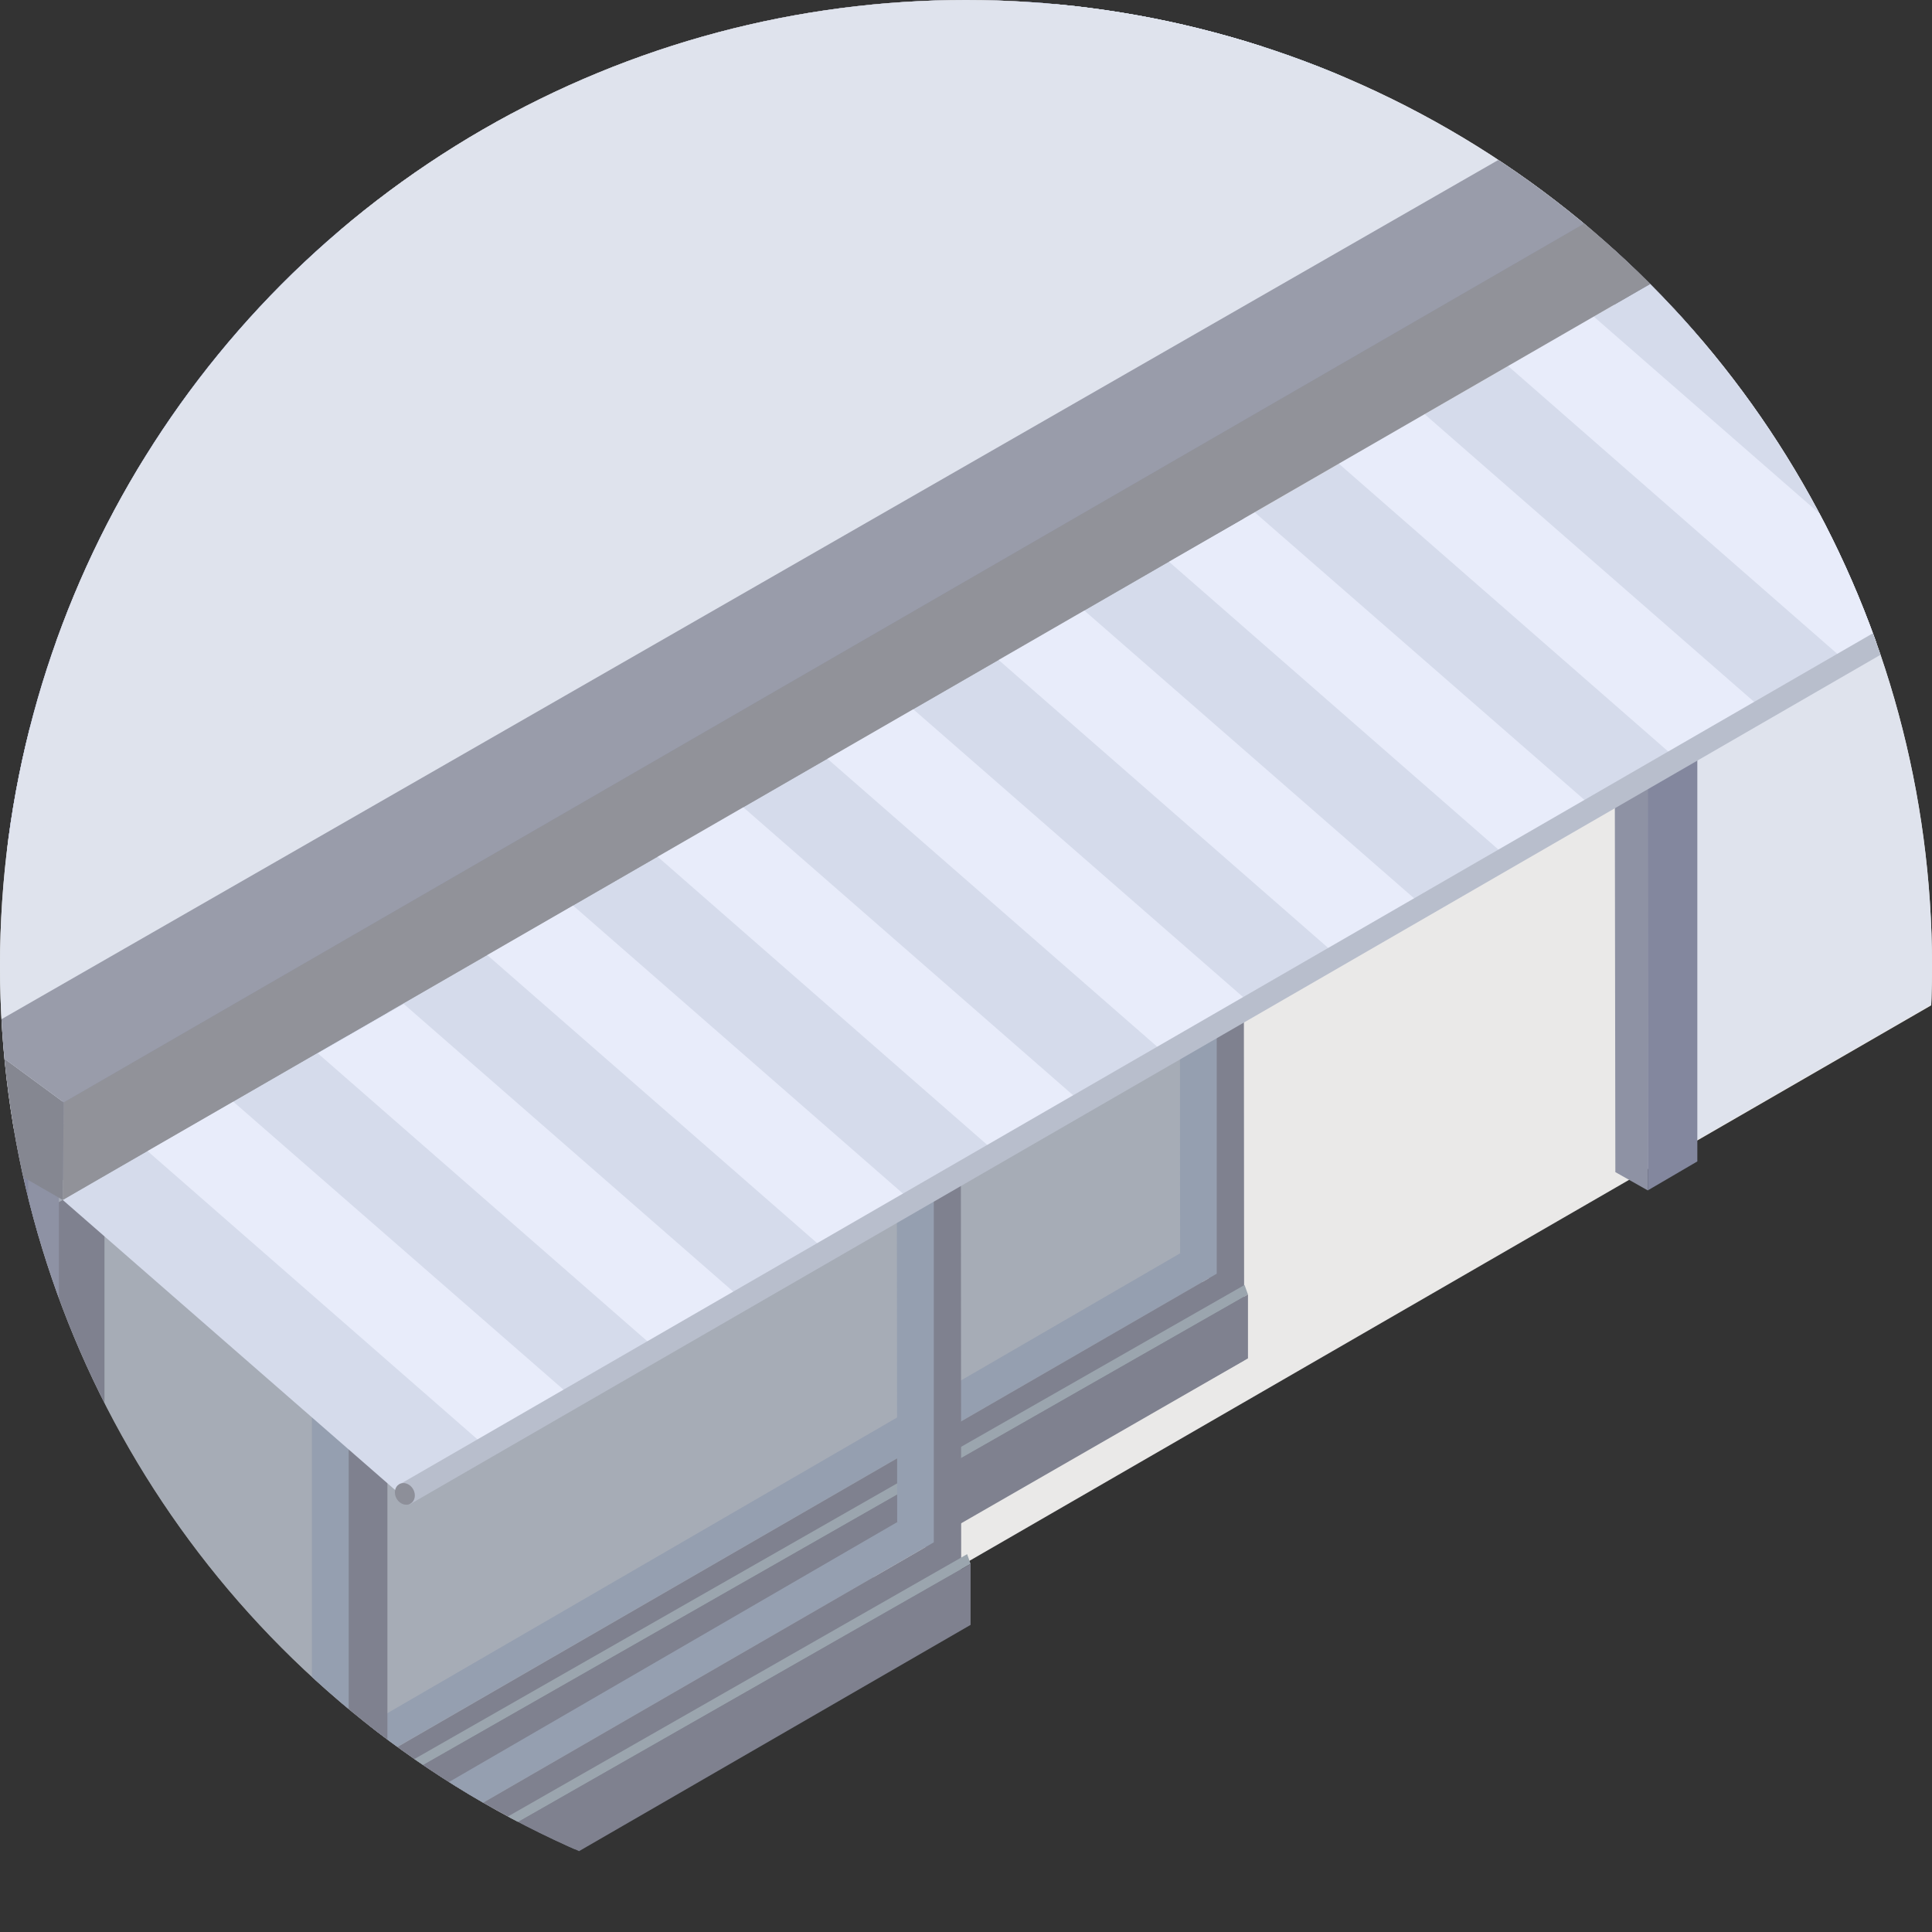 <?xml version="1.0" encoding="UTF-8"?><svg id="Calque_2" xmlns="http://www.w3.org/2000/svg" xmlns:xlink="http://www.w3.org/1999/xlink" viewBox="0 0 1013.39 1013.39"><rect x="0" y="0" width="1013.39" height="1013.39" fill="#333333" stroke="none"/><defs><style>.cls-1{fill:#777a84;}.cls-2{opacity:.22;}.cls-2,.cls-3,.cls-4,.cls-5,.cls-6,.cls-7,.cls-8,.cls-9,.cls-10,.cls-11,.cls-12,.cls-13,.cls-14,.cls-15,.cls-16,.cls-17,.cls-18,.cls-19,.cls-20,.cls-21,.cls-22,.cls-23,.cls-24{fill-rule:evenodd;}.cls-2,.cls-15,.cls-17{isolation:isolate;}.cls-3,.cls-25{fill:#959fb0;}.cls-26{fill:#999caa;}.cls-4{fill:#f3f7ff;}.cls-27{fill:#afa79a;}.cls-5{fill:#7b7e8f;}.cls-28{fill:#7e8298;}.cls-29{clip-path:url(#clippath-7);}.cls-6{fill:#8d909e;}.cls-30{clip-path:url(#clippath-4);}.cls-7{fill:#9ba5ae;}.cls-8{fill:#e0d5c0;}.cls-9{fill:#7d8dad;}.cls-10{fill:#7f818f;}.cls-11{fill:#babdd1;}.cls-31{fill:#8e919b;}.cls-12{fill:#868ab0;}.cls-32{fill:#d9dce8;}.cls-33{fill:#c9c3b8;}.cls-34{fill:#e8ecfa;}.cls-13{fill:#ddafad;}.cls-35{fill:#858791;}.cls-36{fill:#b8ccca;}.cls-14{fill:#eae9e8;}.cls-37{fill:none;}.cls-15{fill:#627184;opacity:.5;}.cls-16{fill:#e2ded7;}.cls-38{clip-path:url(#clippath-3);}.cls-17{opacity:.09;}.cls-39{fill:#b4b8cd;}.cls-18{fill:#b8becc;}.cls-40{fill:#8d8f99;}.cls-41{clip-path:url(#clippath-8);}.cls-19,.cls-42{fill:#ededed;}.cls-43{fill:#dfe3ed;}.cls-44{clip-path:url(#clippath-5);}.cls-20{fill:#83879e;}.cls-21{fill:#d8d8d8;}.cls-22{fill:#f7edd6;}.cls-45{fill:#d5dbeb;}.cls-46{fill:#8594c9;}.cls-47{fill:#919299;}.cls-23{fill:#f5ebd4;}.cls-24{fill:#8e92a4;}</style><clipPath id="clippath-2"><circle class="cls-37" cx="506.7" cy="506.7" r="506.7"/></clipPath><clipPath id="clippath-3"><circle class="cls-37" cx="506.7" cy="506.7" r="506.7"/></clipPath><clipPath id="clippath-4"><circle class="cls-37" cx="506.7" cy="506.7" r="506.7"/></clipPath><clipPath id="clippath-5"><circle class="cls-37" cx="506.7" cy="506.7" r="506.7"/></clipPath><clipPath id="clippath-7"><circle class="cls-37" cx="506.7" cy="506.7" r="506.7"/></clipPath><clipPath id="clippath-8"><circle class="cls-37" cx="506.7" cy="506.7" r="506.7"/></clipPath></defs><g id="Calque_1-2"><g id="Calque_2-2"><g><g class="cls-38"><g id="RDC"><g id="sol"><polygon class="cls-14" points="1058.6 449.1 2486.2 -375.4 1416.4 -992.6 -10.6 -169 1058.6 449.1"/><g id="tapis"><path class="cls-13" d="m1171.2-655.5l665.9,382.8c10.4,6,10.4,21,0,27.1L1228.6,106.2c-4.8,2.8-10.7,2.8-15.5,0l-665.5-382.4c-10.4-6-10.4-21-.1-27.1l608.2-352.2c4.7-2.8,10.6-2.8,15.5,0Z"/></g><polyline class="cls-16" points="-12 -168.9 -11.7 -117.6 1059.1 500.7 1059.1 449.2 -12 -168.9"/><polygon class="cls-14" points="-11.7 -117.6 -1573 783.5 -501.4 1402 1059.1 500.7 -11.7 -117.6"/></g><polygon class="cls-21" points="-817.4 -582.5 -2387.7 313.7 -1572.3 783.5 5.1 -125.9 -817.4 -582.5"/><g id="mur_du_fond"><polygon class="cls-19" points="1416 -1662.9 1366.5 -1691.2 -1622.6 37.5 -1574.5 65.2 -100.9 -787.2 1416 -1662.9"/><path class="cls-43" d="m1371.3-1636.9L-1574.5,65.2l1.4,718.3L-368.2,88.2V-426.7l178.5-101.8V-14.8L-11.8-117.5l-.2-51.4,1383.3-798.4v-669.6Zm-312.5,734l-133.8,77.3v-399.3l134.1-77.1-.3,399.1Z"/></g><g id="table_a_manger"><polygon class="cls-17" points="-540.8 562.9 -102.9 313.5 130.8 418.1 -324.3 679 -540.8 562.9"/><g><polygon class="cls-22" points="99.7 269.8 99.7 419.8 111.6 426.4 111.6 275 99.7 269.8"/><polygon class="cls-8" points="122.3 420 111.6 426.4 111.6 275 122.3 281.2 122.3 420"/></g><polygon class="cls-23" points="-544.6 398.7 -322 527.8 124.8 269.8 -99.1 140.8 -544.6 398.7"/><polygon class="cls-8" points="124.8 269.8 124.8 281.2 -322 541.3 -322 527.8 124.8 269.8"/></g><g id="mur_entrée"><g id="mur"><polygon class="cls-19" points="2486.9 -1045 -545.9 706.1 -501.4 732.6 2530.8 -1019.1 2486.9 -1045"/><path class="cls-43" d="m-502.3,732.6l-.2,669.4L-11.8,1118.6v-514.7L877.3,94.4l3.1,509.1,1650.1-952.9.4-669.5L-502.3,732.6ZM1772.6-65.9l-713.7,412.1V37.2l713.7-412.1V-65.9h0Zm574.5-301.4l-124,70.8v-381.2l124-70.7v381.1Z"/></g><g id="veranda"><g id="Calque_52"><g><polygon class="cls-15" points="5.2 1093.7 5.2 624.4 630.7 268.7 630.7 707.5 458.2 796 458.2 835.9 5.2 1093.7"/><polygon class="cls-3" points="203.1 919.3 185.1 909.1 619 657.4 638.2 668.1 203.1 919.3"/><polygon class="cls-3" points="619 657.4 618.7 267 642.7 244.2 642.7 678.3 619 657.4"/><path class="cls-10" d="m652.2,223.7L179.2,489.7v493.8l473.4-270-.4-489.8Zm-14,444.4l-435,251.3v-412.2l435-251.1v412Z"/><polyline class="cls-7" points="187.7 939.6 652.8 674 654.6 679 187.8 945.3 187.7 939.6"/><polygon class="cls-10" points="654.6 679 654.6 712.5 188.5 980.5 187.8 945.3 654.6 679"/></g><rect class="cls-25" x="163.6" y="543.2" width="19.3" height="440.3"/><g><polygon class="cls-3" points="54.6 1060.3 36.7 1050 470.6 798.4 489.8 809 54.6 1060.3"/><polygon class="cls-3" points="470.6 798.4 470.2 407.9 494.3 385.1 494.3 819.2 470.6 798.4"/><path class="cls-10" d="m503.8,364.6L30.8,630.6v493.8l473.4-270-.4-489.8Zm-14,444.4l-435,251.3v-412.2l435-251.1v412Z"/><polyline class="cls-7" points="42.3 1080.8 507.3 815.2 509.1 820.3 42.4 1086.5 42.3 1080.8"/><polygon class="cls-10" points="509.1 820.3 509.1 852.3 43.1 1121.6 42.4 1086.5 509.1 820.3"/></g></g><polygon class="cls-24" points="847.3 614.8 864.3 624.4 864.5 111.3 846.6 110.4 847.3 614.8"/><polygon class="cls-20" points="-1.9 1124.4 -1.9 609.5 890.3 94.4 890.3 609.2 864.3 624.4 864.2 139.9 20.4 626.3 20.8 1111.6 -1.9 1124.4"/><polygon class="cls-24" points="30.9 1124.4 14.8 1114.1 14.8 604 30.9 609.8 30.9 1124.4"/><polygon class="cls-24" points="-11.7 603.6 879.3 88.3 890.3 94.4 -1.9 609.5 -11.7 603.6"/></g><g id="store"><g id="bandes"><polygon class="cls-45" points="32.9 629.4 210.3 784.2 1102.4 269.2 920.1 117.5 32.9 629.4"/><polyline class="cls-34" points="77.2 603.6 254.7 758.7 299.8 732.6 122.3 577.8 77.2 603.6"/><polyline class="cls-34" points="166.7 552.5 344.1 707.5 389.2 681.5 211.8 526.6 166.7 552.5"/><polyline class="cls-34" points="255.4 500.8 432.9 655.8 477.9 629.8 300.5 474.9 255.4 500.8"/><polyline class="cls-34" points="344.4 448.9 521.8 604 566.9 578 389.5 423.1 344.4 448.9"/><polyline class="cls-34" points="433.8 397.8 611.3 552.8 656.4 526.8 478.9 371.9 433.8 397.8"/><polyline class="cls-34" points="523.5 345.9 701 501 746.1 475 568.6 320.1 523.5 345.9"/><polyline class="cls-34" points="613 294.5 790.4 449.5 835.6 423.5 658.1 268.7 613 294.5"/><polyline class="cls-34" points="701.9 242.9 879.4 398 924.5 372 747.1 217.1 701.9 242.9"/><polyline class="cls-34" points="790.7 191.7 968.1 346.8 1013.2 320.7 835.8 165.9 790.7 191.7"/><polyline class="cls-34" points="875.3 143.3 1057.4 295.2 1102.4 269.2 920.4 117.5 875.3 143.3"/></g><g id="Calque_53"><polygon class="cls-18" points="1099.7 264.4 209.6 778.6 214.9 789.1 1105.6 274.6 1099.7 264.4"/><ellipse class="cls-40" cx="212.37" cy="783.59" rx="5" ry="5.9" transform="translate(-363.35 211.17) rotate(-30)"/></g><g id="Calque_55"><polygon class="cls-35" points="-14.2 543.2 -14.2 602.2 32.9 629.4 33.4 578.2 -14.2 543.2"/><polygon class="cls-47" points="32.9 629.4 920.1 117.5 920.1 65.7 33.4 578.2 32.9 629.4"/><polygon class="cls-26" points="920.1 65.7 875.3 32.6 -14.2 543.2 33.4 578.2 920.1 65.7"/></g></g></g></g></g><g class="cls-30"><g id="EXTERIEUR"><g id="Calque_58"><polygon class="cls-32" points="2530.8 217.6 2596.1 255.2 -442 2010.5 -510.1 1971.3 2530.8 217.6"/><polygon class="cls-43" points="2596.1 255.2 2596.1 540.4 -451.6 2296.1 -451.6 2014.3 2596.1 255.2"/></g><g id="palissade"><g><g><polygon class="cls-28" points="595.8 1182.3 1072.4 910.5 1072.4 999 593.9 1276.9 595.8 1182.3"/><polygon class="cls-39" points="1067.5 907.1 1072.4 910.5 593.5 1189.7 587.1 1187 1067.5 907.1"/></g><g><polygon class="cls-28" points="595.8 1280.5 1072.4 1008.7 1072.4 1097.1 593.9 1375.1 595.8 1280.5"/><polygon class="cls-39" points="1067.5 1005.3 1072.4 1008.7 593.5 1287.9 587.1 1285.3 1067.5 1005.3"/></g></g></g></g></g><g class="cls-44"><g id="ETAGE"><path id="sol-2" class="cls-46" d="m1370.8-1688.3c-.2-.2-838.7,482-1249.1,720.5l-713.4-411.6L-2382.3-352.2-1571.1,115.5-501.8,732.3,1058.7-169l1471.6-849.5c.2,0-1154.5-666.7-1159.5-669.8ZM389.7-864.1l-222.8-128.8,490.9-283.1,222.8,128.5-490.9,283.4Z"/><g id="petite_chambre"><polygon class="cls-36" points="1749.6 -1391.5 1638.7 -1327.8 1615.8 -1341.1 1615.8 -1366.1 -100.1 -375 662.4 62.9 2486.1 -993.6 1773.7 -1405.4 1749.6 -1391.5"/></g><g id="mur_couloir"><polygon class="cls-4" points="-456.2 -1148 -234.7 -1019 -235 -452.2 662.4 65 657.4 -658.5 -457.3 -1305.3 -456.2 -1148"/></g><g id="armoire"><polygon class="cls-33" points="178.7 -422.9 268 -371.3 268 246.7 178.7 195.3 178.7 -422.9"/><polygon class="cls-27" points="538.1 93.7 268 246.7 268 -371.3 538.1 -524.4 538.1 93.7"/></g><g id="mur_devant"><polygon class="cls-42" points="-547.1 -14.6 -501.8 11.4 2530.4 -1740.2 2486.2 -1765.7 -547.1 -14.6"/><polyline class="cls-15" points="-391.2 33.9 -391.2 259.3 227.6 -88.2 227.6 -313.8 -391.2 33.9"/><path class="cls-43" d="m-502.5,11.4l.8,725.4L2530.4-1012.2l.5-727.7L-502.5,11.4Zm133.8,231.8V37.2L210.9-297.5l.2,205.8L-368.7,243.2ZM878.9-374.9v-309.9l356.4-204.3.9,309-357.3,205.2Zm402.1-230.1v-309.9l356.4-204.3.9,309-357.3,205.2Z"/><path class="cls-1" d="m237.9-340.7L-398.3,24.6v271.6L238.2-72.6l-.3-268.1ZM-368.7,243.2V37.2L210.9-297.5l.2,205.8L-368.7,243.2Z"/><polygon class="cls-31" points="-368.7 243.2 211.3 -91.8 197 -97.4 -368.7 228.3 -368.7 243.2"/></g></g></g><g class="cls-29"><g id="ombre_toit"><polygon id="ombre_droite" class="cls-2" points="2530.9 -1470 -502.5 256.1 -502.3 111.2 2530.9 -1624 2530.9 -1470"/></g></g><g class="cls-41"><g id="TOIT"><path id="sol-3" class="cls-28" d="m1370.1-2409.11c-.2-.2-838.7,482-1249.1,720.5l-713.3-411.6-1790.6,1027.1,811.2,467.7h0L-502.4,11.4l1560.5-901.3,1471.6-849.5c.1-.1-1154.6-666.8-1159.6-669.7Z"/><g id="gouttière"><polygon class="cls-5" points="-502.4 191.6 2594.7 -1596.6 2518.8 -1629.2 -502.5 91 -502.4 191.6"/></g><g id="rebord"><polygon class="cls-11" points="-2457.5 -1058.5 -2457.5 -1011 -502.5 134.7 2588 -1686.8 2587.7 -1707.1 -501.7 75.5 -2457.5 -1058.5"/><polygon class="cls-6" points="-501.7 75.5 -502.5 134.7 2588 -1637.2 2587.7 -1707.1 -501.7 75.5"/><polygon class="cls-12" points="-2437.8 -1060.7 -501.8 62.8 2575.5 -1714.1 2587.8 -1707 -501.7 75.5 -2457.5 -1058.5 -2437.8 -1060.7"/></g><g id="toiture"><polygon class="cls-9" points="1906.1 -2357.8 -323.9 -1070.4 -502.5 62.9 2575.5 -1714.1 1906.1 -2357.8"/></g></g></g></g></g></g></svg>